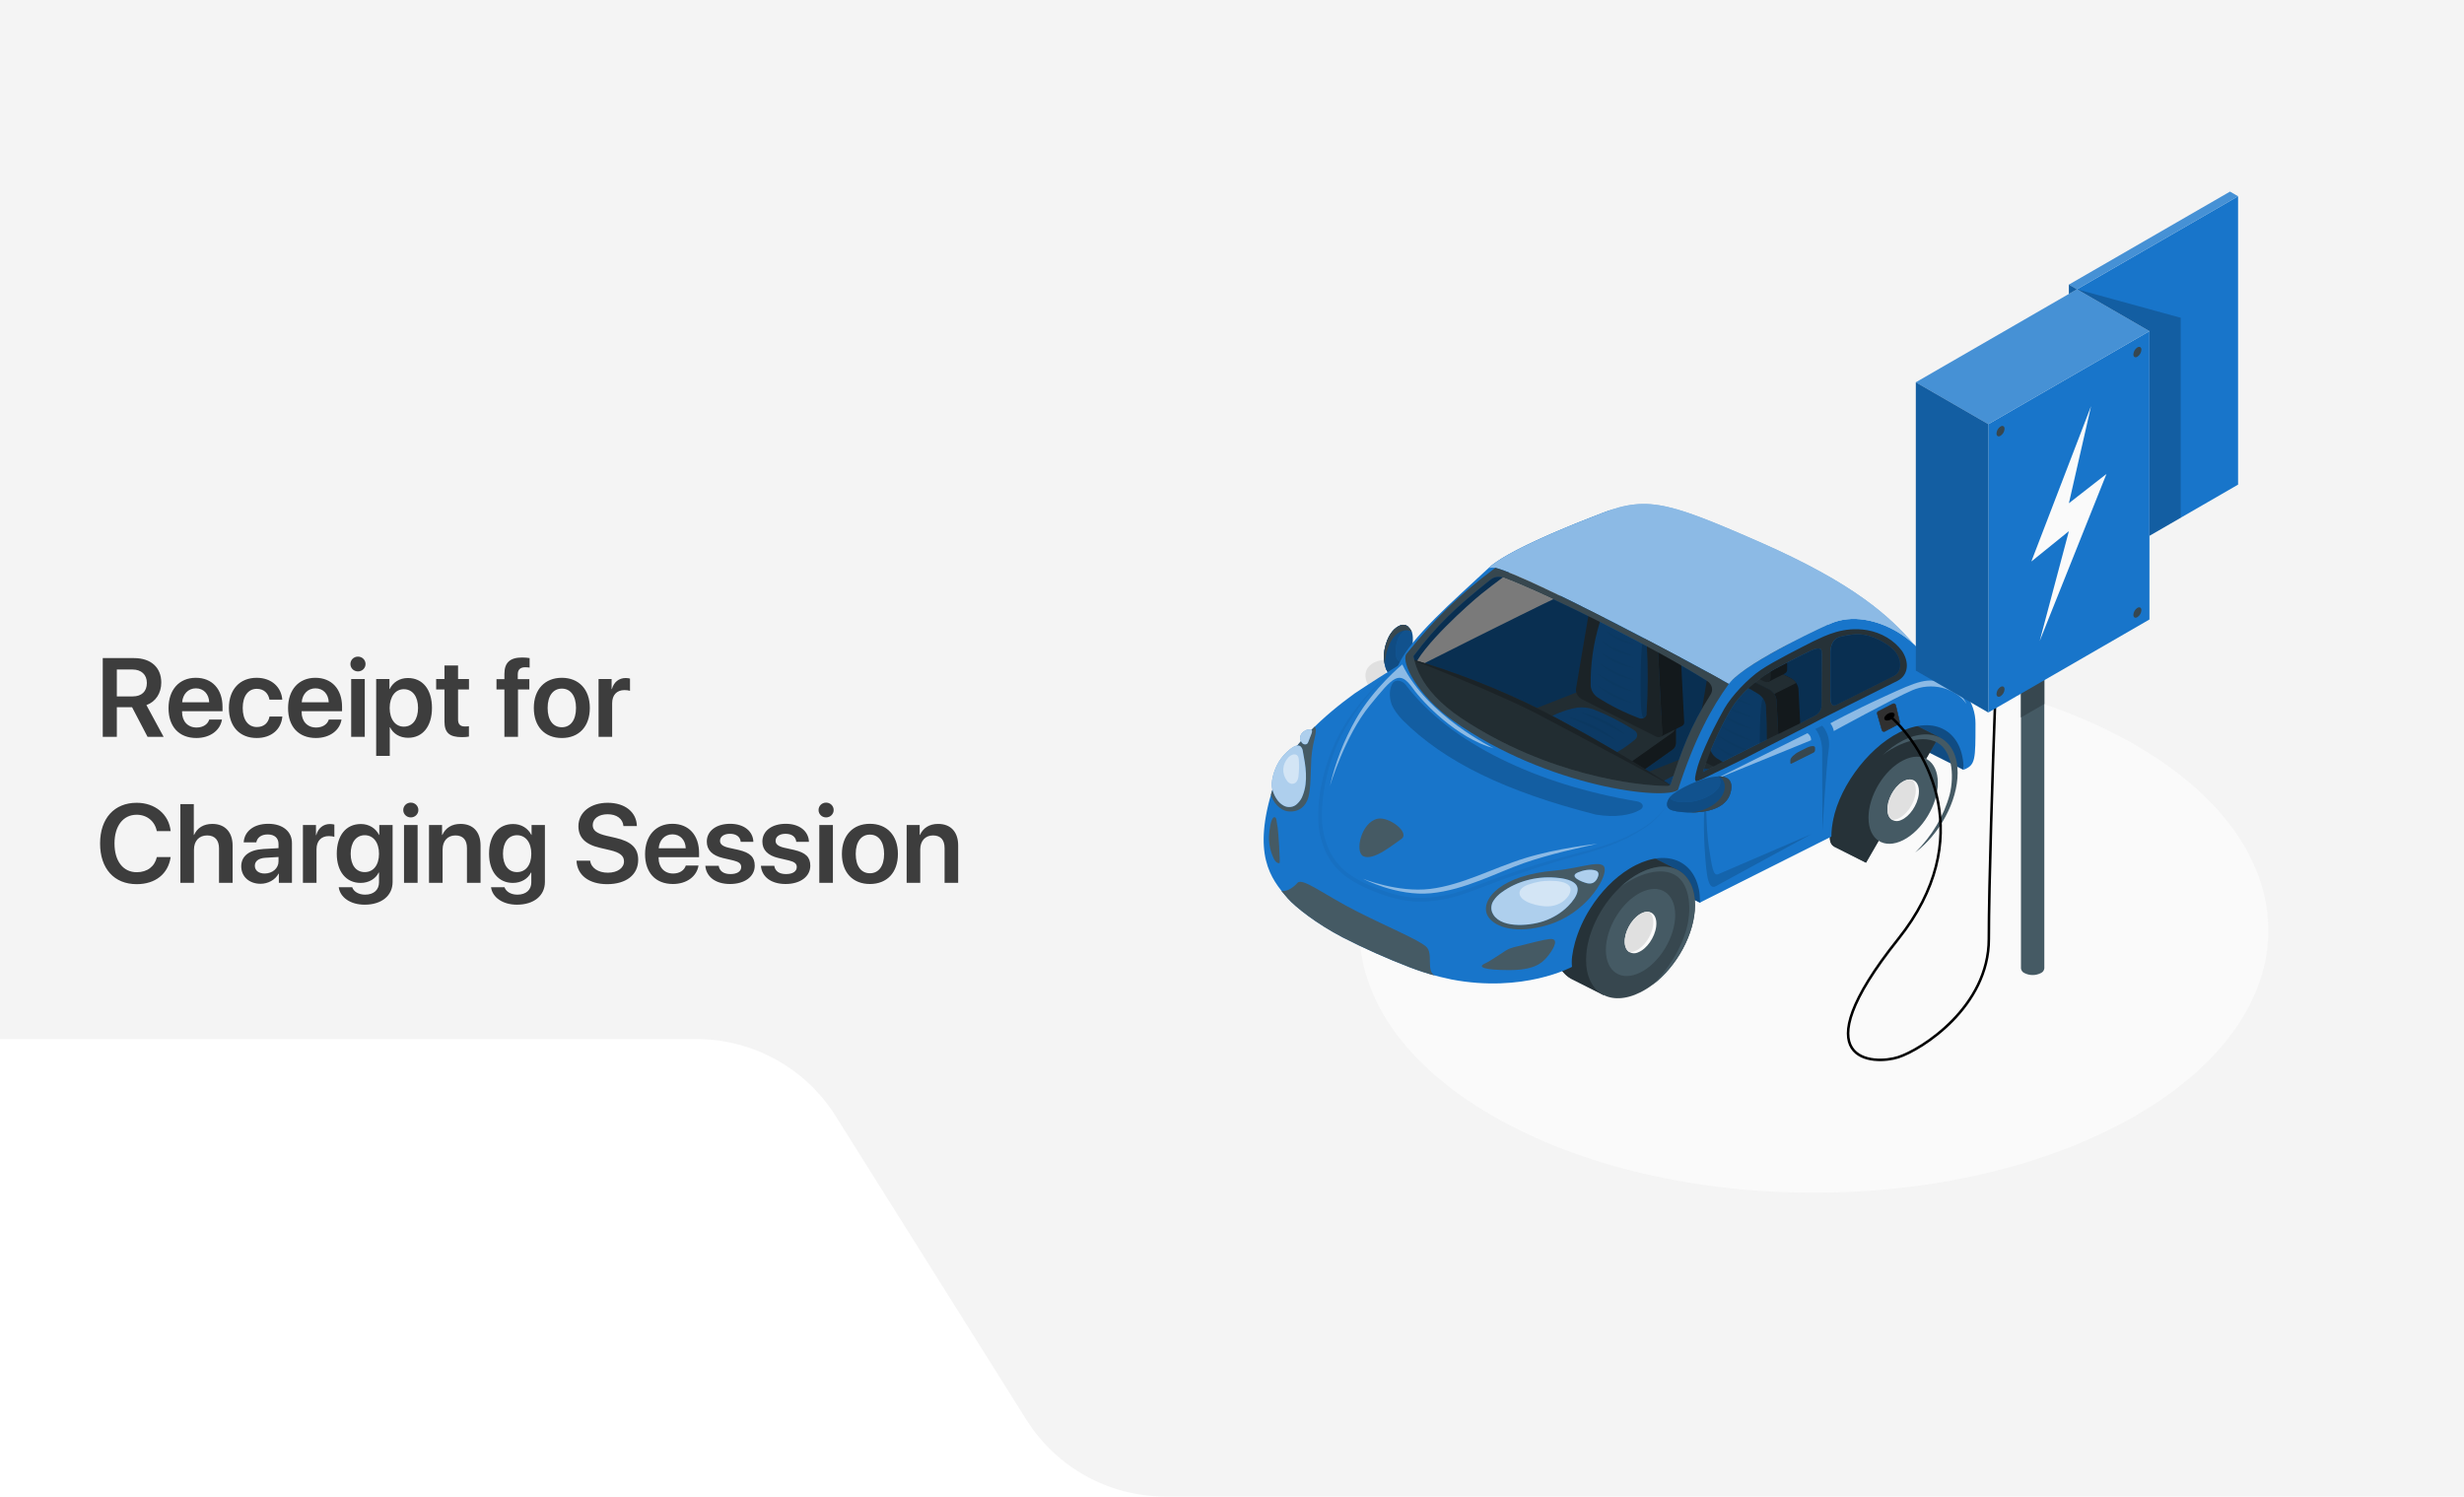 <svg xmlns="http://www.w3.org/2000/svg" width="1080" height="656" fill="none" viewBox="0 0 1080 656"><path fill="#F4F4F4" d="M1184 584C1184 623.764 1151.76 656 1112 656H510.812C486.042 656 463.012 643.268 449.838 622.291L366.251 489.191C353.078 468.215 330.048 455.483 305.278 455.483H-5C-44.764 455.483 -77 423.247 -77 383.483V72C-77 32.236 -44.764 0 -5 0H1112C1151.76 0 1184 32.236 1184 72V584Z"/><path fill="#E0E0E0" d="M637.57 353.608C637.57 353.608 638.777 337.669 635.492 322.388C632.208 307.107 624.229 295.34 614.447 290.747C604.666 286.154 592.944 292.412 601.39 302.871C609.835 313.33 627.349 331.978 627.248 359.236L637.57 353.608Z"/><path fill="#fff" d="M632.546 353.05H632.665C632.818 353.045 632.964 352.98 633.07 352.869C633.176 352.758 633.234 352.609 633.232 352.455C632.317 319.076 621.19 302.358 608.344 293.895C608.216 293.811 608.061 293.782 607.912 293.813C607.762 293.844 607.631 293.932 607.547 294.059C607.505 294.122 607.475 294.192 607.459 294.266C607.444 294.34 607.443 294.416 607.458 294.49C607.472 294.564 607.501 294.635 607.544 294.697C607.586 294.76 607.64 294.814 607.703 294.855C620.376 303.246 631.164 319.616 632.07 352.501C632.074 352.633 632.124 352.76 632.21 352.86C632.297 352.96 632.415 353.027 632.546 353.05Z"/><path fill="#EBEBEB" d="M587.857 323.651C588.04 325.481 589.531 326.909 590.959 328.108C592.386 329.306 593.933 330.587 594.317 332.399C595.104 336.059 590.758 339.445 591.7 343.068C591.95 343.815 592.35 344.503 592.876 345.09C593.401 345.677 594.041 346.15 594.756 346.481C595.927 347.057 597.127 347.57 598.352 348.018C598.953 348.199 599.564 348.346 600.182 348.457C602.013 348.622 603.74 349.384 605.096 350.626C607.091 352.795 606.843 356.116 607.548 359.008C608.408 362.439 610.449 364.498 615.124 366.09L631.137 357.013C635.126 352.95 636.536 346.033 632.857 341.265C630.652 338.429 626.525 338.072 624.439 335.226C622.609 332.683 623.652 329.004 622.508 326.076C621.365 323.148 618.318 322.123 615.445 321.62C612.571 321.117 609.515 322.306 606.715 321.282C603.915 320.257 601.308 318.601 598.398 317.878C596.986 317.458 595.497 317.367 594.044 317.611C592.591 317.855 591.214 318.429 590.016 319.287C589.322 319.778 588.761 320.434 588.384 321.196C588.007 321.958 587.826 322.802 587.857 323.651Z"/><path fill="#fff" d="M617.704 338.062C617.675 337.998 617.631 337.942 617.576 337.898C610.055 327.229 598.251 322.159 594.271 321.272C594.215 321.251 594.155 321.243 594.095 321.247C594.035 321.252 593.977 321.269 593.924 321.297C593.872 321.326 593.826 321.366 593.79 321.414C593.754 321.461 593.728 321.516 593.715 321.575C593.702 321.633 593.702 321.694 593.714 321.752C593.726 321.811 593.75 321.866 593.786 321.915C593.821 321.963 593.866 322.004 593.918 322.033C593.97 322.063 594.028 322.081 594.088 322.086C597.867 322.928 608.82 327.576 616.195 337.403C613.189 336.389 610.006 336.007 606.846 336.281C603.686 336.555 600.616 337.479 597.83 338.996C597.738 339.056 597.672 339.15 597.648 339.258C597.624 339.365 597.644 339.478 597.702 339.572C597.741 339.627 597.791 339.674 597.849 339.707C597.908 339.74 597.973 339.76 598.041 339.764C598.126 339.767 598.21 339.741 598.279 339.691C601.134 338.147 604.293 337.247 607.533 337.052C610.773 336.858 614.017 337.374 617.036 338.566C621.431 344.857 623.633 352.419 623.304 360.087C623.299 360.191 623.334 360.294 623.402 360.374C623.47 360.454 623.566 360.505 623.67 360.517C623.78 360.519 623.887 360.478 623.967 360.403C624.048 360.328 624.096 360.224 624.1 360.114C624.45 352.26 622.202 344.51 617.704 338.062Z"/><path fill="#E0E0E0" d="M821.434 439.217L914.069 385.734L965.823 415.61L873.187 469.092L821.434 439.217Z"/><g filter="url(#filter0_d)"><path fill="#FAFAFA" d="M654.242 486.322C576.466 441.422 576.466 368.614 654.242 323.706C732.018 278.797 858.125 278.806 935.901 323.706C1013.68 368.605 1013.68 441.422 935.901 486.322C858.125 531.221 732.018 531.23 654.242 486.322Z"/></g><path fill="#1875CA" d="M618.689 285.354L617.811 288.543C615.792 291.843 611.325 296.011 609.726 295.662C608.292 295.356 607.414 293.536 606.966 291.29C606.751 290.217 606.627 289.131 606.595 288.041C606.458 284.503 608.263 276.269 613.881 274.075C614.445 273.865 615.071 273.816 615.669 273.933C616.268 274.051 616.809 274.33 617.216 274.73C617.967 275.384 618.526 276.186 618.845 277.069C619.781 279.519 618.816 285.226 618.689 285.354Z"/><path fill="#000" d="M618.689 285.354C618.396 286.672 617.811 288.543 617.811 288.543C615.792 291.843 611.325 296.011 609.726 295.662C608.292 295.356 607.414 293.536 606.966 291.29C606.751 290.217 606.627 289.131 606.595 288.041C606.458 284.503 608.263 276.269 613.881 274.075C614.445 273.865 615.071 273.816 615.669 273.933C616.268 274.051 616.809 274.33 617.216 274.73C617.967 275.384 618.526 276.186 618.845 277.069C619.781 279.519 618.816 285.226 618.689 285.354Z" opacity=".3"/><path fill="#1875CA" d="M617.811 288.543C615.792 291.843 611.325 296.011 609.726 295.662C608.292 295.356 607.414 293.536 606.966 291.29C606.751 290.217 606.627 289.131 606.595 288.041C606.458 284.503 608.263 276.269 613.881 274.075C614.445 273.865 615.071 273.816 615.669 273.933C616.268 274.051 616.809 274.33 617.216 274.73L616.446 276.244C612.544 277.715 611.462 283.006 611.823 287.029C612.184 291.052 615.558 290.619 617.811 288.543Z"/><path fill="#000" d="M617.811 288.543C615.792 291.843 611.325 296.011 609.726 295.662C608.292 295.356 607.414 293.536 606.966 291.29C606.751 290.217 606.627 289.131 606.595 288.041C606.458 284.503 608.263 276.269 613.881 274.075C614.445 273.865 615.071 273.816 615.669 273.933C616.268 274.051 616.809 274.33 617.216 274.73L616.446 276.244C612.544 277.715 611.462 283.006 611.823 287.029C612.184 291.052 615.558 290.619 617.811 288.543Z" opacity=".35"/><path fill="#37474F" d="M618.835 277.078C617.411 275.768 613.881 275.7 610.916 279.264C607.951 282.828 607.014 288.926 606.966 291.299C606.752 290.223 606.625 289.134 606.585 288.042C606.449 284.512 608.253 276.27 613.871 274.084C616.221 273.14 618.162 275.232 618.835 277.078Z"/><path fill="#1875CA" d="M804.591 275.283L748.628 248.363C746.268 246.916 743.623 245.861 740.826 245.25C743.244 233.282 723.27 219.426 704.739 224.036C704.739 224.036 662.801 239.347 652.462 249.001C637.013 263.46 618.327 279.383 612.748 291.826C611.772 294.08 706.095 375.973 706.095 375.973L745.117 395.646L846.071 295.229C838.093 281.22 827.745 270.205 804.591 275.283ZM704.651 229.182C712.405 227.379 717.857 227.328 725.23 233.274C730.204 237.297 731.833 249.281 727.473 251.272L696.02 265.646H695.971L695.63 265.799C692.821 267.084 693.172 264.387 693.679 262.065C694.869 256.188 697.385 243.846 698.79 236.897C699.307 233.265 701.121 229.999 704.651 229.182ZM619.37 293.238C622.715 283.406 644.348 264.319 649.254 260.364C661.533 250.523 671.686 243.948 675.012 242.358C683.311 238.394 687.613 236.472 690.509 235.23C694.118 233.682 695.152 234.422 695.064 235.323C695.015 235.766 694.937 236.31 694.81 236.948L690.909 255.337C690.256 258.008 689.417 258.578 684.316 261.002C665.424 269.95 619.497 293.187 619.37 293.238Z"/><path fill="#000" d="M804.592 275.283L748.629 248.363C746.269 246.916 743.624 245.861 740.826 245.25C743.245 233.282 723.271 219.426 704.74 224.036C704.74 224.036 665.815 239.228 655.457 248.924C640.008 263.384 620.258 280.786 614.699 293.23C613.724 295.484 706.095 375.973 706.095 375.973L745.118 395.646L846.072 295.229C838.094 281.22 827.746 270.205 804.592 275.283ZM704.652 229.182C712.406 227.379 717.858 227.328 725.231 233.274C730.205 237.297 731.834 249.281 727.474 251.272L696.02 265.646H695.972L695.63 265.799C692.821 267.084 693.173 264.387 693.68 262.065C694.87 256.188 697.386 243.846 698.79 236.897C699.307 233.265 701.121 229.999 704.652 229.182ZM619.371 293.238C622.716 283.406 644.349 264.319 649.254 260.364C661.533 250.523 671.686 243.948 675.012 242.358C683.312 238.394 687.613 236.472 690.51 235.23C694.119 233.682 695.152 234.422 695.065 235.323C695.016 235.766 694.938 236.31 694.811 236.948L690.91 255.337C690.256 258.008 689.418 258.578 684.317 261.002C665.425 269.95 619.498 293.187 619.371 293.238Z" opacity=".2"/><path fill="#37474F" d="M734.527 318.577L723.096 318.381L705.716 309.688C704.093 308.977 702.317 308.571 700.503 308.495C698.689 308.418 696.877 308.674 695.183 309.246L674.087 317.539L659.633 317.292V324.65C659.633 325.5 660.306 326.351 661.671 327.014L699.533 346.075C701.068 346.768 702.796 347.072 704.519 346.953C706.243 346.835 707.894 346.298 709.286 345.403L732.801 328.758C733.314 328.431 733.736 328.007 734.035 327.518C734.334 327.029 734.502 326.488 734.527 325.934V318.577Z"/><path fill="#455A64" d="M661.661 319.657L699.522 338.727C701.059 339.418 702.785 339.721 704.509 339.602C706.232 339.483 707.883 338.948 709.275 338.055L732.79 321.401C735.326 319.606 735.082 316.995 732.244 315.583L705.715 302.323C704.092 301.614 702.316 301.208 700.502 301.132C698.689 301.056 696.877 301.311 695.182 301.88L661.953 314.954C658.949 316.127 658.832 318.237 661.661 319.657Z"/><path fill="#263238" d="M734.536 318.586V325.926C734.512 326.479 734.345 327.02 734.046 327.508C733.746 327.996 733.324 328.418 732.81 328.742L709.295 345.387C707.962 346.274 706.363 346.806 704.691 346.918V339.561C706.363 339.449 707.962 338.917 709.295 338.03L732.81 321.376C733.317 321.052 733.735 320.633 734.034 320.151C734.332 319.668 734.504 319.134 734.536 318.586Z"/><path fill="#263238" d="M738.183 316.399C738.24 316.728 738.196 317.064 738.053 317.372C737.911 317.68 737.676 317.95 737.373 318.152L727.728 323C728.043 322.809 728.289 322.543 728.436 322.234C728.583 321.925 728.625 321.585 728.557 321.256L726.46 280.174C726.354 279.237 726.009 278.333 725.451 277.528C724.892 276.723 724.134 276.037 723.231 275.521L700.507 264.09C700.161 263.881 699.757 263.756 699.338 263.726C698.919 263.696 698.498 263.763 698.117 263.92L707.685 259.105C708.071 258.934 708.503 258.856 708.935 258.88C709.368 258.904 709.785 259.029 710.143 259.241L732.848 270.673C733.753 271.187 734.514 271.873 735.074 272.678C735.635 273.483 735.981 274.388 736.086 275.326L738.183 316.399Z"/><path fill="#37474F" d="M700.516 264.073L723.27 275.513C724.171 276.028 724.929 276.713 725.487 277.516C726.046 278.32 726.391 279.222 726.499 280.157L728.595 321.248C728.683 322.949 727.376 323.655 725.67 322.796L693.338 306.516C692.464 306.027 691.763 305.337 691.312 304.522C690.861 303.706 690.678 302.798 690.783 301.898L696.937 265.587C696.952 265.231 697.078 264.885 697.302 264.586C697.525 264.288 697.837 264.048 698.205 263.892C698.573 263.737 698.982 263.671 699.389 263.703C699.797 263.735 700.186 263.863 700.516 264.073Z"/><path fill="#455A64" d="M735.091 272.68L725.465 277.528C724.919 276.708 724.153 276.016 723.231 275.512L700.507 264.081C700.161 263.872 699.757 263.747 699.338 263.717C698.919 263.687 698.498 263.754 698.117 263.911L707.685 259.097C708.071 258.925 708.503 258.847 708.935 258.871C709.368 258.895 709.785 259.02 710.143 259.233L732.848 270.664C733.768 271.172 734.536 271.863 735.091 272.68Z"/><path fill="#263238" d="M731.123 266.709V256.503C731.123 249.145 725.73 240.469 719.088 237.127C716.045 235.587 713.236 235.426 711.149 236.463L703.766 240.138L707.023 245.564V254.589C707.082 255.52 707.39 256.426 707.924 257.234C708.457 258.042 709.201 258.73 710.095 259.241L717.42 262.924L722.93 272.119L730.177 268.445C730.5 268.257 730.758 267.996 730.925 267.691C731.091 267.385 731.16 267.046 731.123 266.709Z"/><path fill="#455A64" d="M719.088 251.663L728.519 246.917C726.315 242.724 722.911 239.024 719.088 237.101C716.045 235.562 713.236 235.4 711.149 236.438L703.766 240.138L707.023 245.564V247.308L719.088 251.663Z"/><path fill="#37474F" d="M723.905 270.367V260.161C723.905 252.803 718.511 244.127 711.869 240.776C705.227 237.425 699.863 240.674 699.863 248.032V258.238C699.922 259.169 700.23 260.076 700.764 260.884C701.298 261.692 702.041 262.379 702.936 262.891L720.842 271.898C722.52 272.774 723.905 272.085 723.905 270.367Z"/><path fill="#1875CA" d="M701.199 272.825C698.401 281.89 697.062 291.251 697.22 300.638C697.295 301.6 697.593 302.538 698.096 303.396C698.599 304.254 699.296 305.015 700.145 305.631C705.759 309.258 711.833 312.309 718.247 314.724C718.612 314.903 719.026 314.992 719.445 314.982C719.864 314.973 720.271 314.865 720.625 314.669C720.979 314.474 721.266 314.199 721.455 313.873C721.644 313.547 721.729 313.183 721.7 312.818C722.343 302.773 722.379 292.706 721.807 282.657C721.536 280.715 720.427 278.936 718.706 277.682C714.588 275.054 710.157 272.821 705.49 271.022C705.077 270.853 704.626 270.766 704.17 270.769C703.714 270.771 703.264 270.861 702.853 271.034C702.442 271.207 702.081 271.457 701.794 271.767C701.508 272.077 701.305 272.438 701.199 272.825Z"/><path fill="#000" d="M721.419 313.72C721.568 313.421 721.654 313.102 721.673 312.776C722.316 302.731 722.352 292.663 721.78 282.615C721.673 281.656 721.341 280.727 720.805 279.885C719.546 278.32 719.098 291.478 719.108 299.499C719.117 307.52 719.234 315.447 720.736 314.528L720.912 314.401C721.106 314.189 721.276 313.961 721.419 313.72Z" opacity=".15"/><g opacity=".15"><path fill="#000" d="M699.328 299.916L700.06 300.324C700.518 300.596 701.181 300.954 701.961 301.405C703.532 302.255 705.629 303.446 707.813 304.518C709.998 305.589 712.153 306.593 713.831 307.324C714.67 307.682 715.362 308.013 715.86 308.175C716.357 308.337 716.63 308.524 716.63 308.524L715.782 308.371C715.245 308.252 714.475 308.098 713.577 307.835C712.548 307.548 711.536 307.215 710.544 306.84C710.008 306.618 709.432 306.414 708.886 306.159C708.34 305.904 707.774 305.64 707.218 305.377C706.126 304.815 705.063 304.228 704.097 303.616C703.223 303.063 702.383 302.469 701.581 301.838C700.869 301.294 700.323 300.784 699.943 300.443C699.562 300.103 699.328 299.916 699.328 299.916Z" opacity=".15"/><path fill="#000" d="M699.328 294.728C699.328 294.728 699.601 294.864 700.06 295.127C700.518 295.391 701.181 295.765 701.961 296.208C703.532 297.058 705.629 298.257 707.813 299.321C709.998 300.384 712.153 301.396 713.831 302.127C714.67 302.493 715.362 302.816 715.86 303.021L716.63 303.361C716.63 303.361 716.318 303.361 715.782 303.208C715.245 303.055 714.475 302.935 713.577 302.68C712.68 302.425 711.627 302.085 710.544 301.677C710.008 301.456 709.432 301.251 708.886 300.996C708.34 300.741 707.774 300.486 707.218 300.222C706.126 299.661 705.063 299.065 704.097 298.453C703.223 297.9 702.383 297.306 701.581 296.675C700.869 296.131 700.323 295.621 699.943 295.28C699.562 294.94 699.328 294.728 699.328 294.728Z" opacity=".15"/><path fill="#000" d="M700.557 290.432L701.239 290.797C701.659 291.053 702.283 291.367 703.005 291.784C704.448 292.635 706.389 293.638 708.388 294.574C710.388 295.51 712.455 296.377 714.016 297.032L715.889 297.883C716.347 298.078 716.601 298.206 716.601 298.206L715.811 298.07C715.323 297.968 714.601 297.84 713.772 297.627C712.943 297.415 711.958 297.134 710.944 296.777C710.437 296.59 709.91 296.411 709.393 296.19C708.876 295.969 708.349 295.748 707.832 295.51C707.316 295.271 706.808 295.008 706.321 294.735C705.833 294.463 705.345 294.183 704.916 293.885C704.104 293.377 703.325 292.829 702.585 292.243C701.942 291.733 701.444 291.257 701.093 290.942C700.742 290.627 700.557 290.432 700.557 290.432Z" opacity=".15"/><path fill="#000" d="M701.055 285.584C701.055 285.584 701.299 285.703 701.718 285.941C702.137 286.179 702.693 286.486 703.425 286.885C704.829 287.668 706.702 288.672 708.643 289.556C710.583 290.441 712.544 291.257 714.095 291.878L715.918 292.661L716.601 292.975C716.601 292.975 716.318 292.975 715.84 292.856C715.362 292.737 714.67 292.635 713.89 292.44C713.11 292.244 712.134 291.98 711.149 291.657C710.661 291.478 710.174 291.325 709.637 291.113C709.101 290.9 708.662 290.687 708.116 290.466C707.57 290.245 707.141 289.99 706.653 289.735C706.165 289.48 705.726 289.199 705.288 288.944C704.504 288.453 703.755 287.922 703.044 287.353C702.41 286.86 701.932 286.401 701.601 286.094C701.269 285.788 701.055 285.584 701.055 285.584Z" opacity=".15"/><path fill="#000" d="M701.904 280.965L702.529 281.288L704.138 282.139C705.729 283.039 707.373 283.865 709.063 284.614C710.897 285.422 712.818 286.128 714.242 286.715C715.666 287.302 716.602 287.752 716.602 287.752C715.729 287.633 714.863 287.474 714.008 287.276C712.116 286.864 710.279 286.28 708.527 285.532C708.059 285.311 707.551 285.099 707.132 284.86C706.713 284.622 706.254 284.359 705.845 284.12C705.102 283.656 704.395 283.151 703.728 282.606C703.075 282.099 702.466 281.55 701.904 280.965Z" opacity=".15"/><path fill="#000" d="M703.873 276.517C703.873 276.517 704.692 276.916 705.824 277.554C706.955 278.192 708.516 278.983 710.105 279.706C711.695 280.429 713.324 281.101 714.553 281.637C715.782 282.173 716.581 282.59 716.581 282.59C715.815 282.504 715.055 282.374 714.309 282.198C712.664 281.823 711.072 281.293 709.559 280.616C709.149 280.421 708.74 280.225 708.35 280.012C707.96 279.8 707.589 279.579 707.228 279.357C706.583 278.949 705.974 278.5 705.404 278.014C704.849 277.551 704.337 277.05 703.873 276.517Z" opacity=".15"/></g><path fill="#1875CA" d="M691.505 310.157C685.536 311.092 679.626 313.746 673.764 317.582C673.402 317.791 673.105 318.074 672.899 318.407C672.694 318.741 672.586 319.113 672.586 319.492C672.586 319.87 672.694 320.243 672.899 320.576C673.105 320.909 673.402 321.193 673.764 321.401C680.849 325.941 688.499 329.77 696.567 332.816C697.602 333.162 698.705 333.327 699.813 333.301C700.921 333.275 702.012 333.058 703.023 332.663C708.036 330.437 712.638 327.57 716.678 324.157C717.001 323.882 717.25 323.548 717.406 323.179C717.562 322.809 717.622 322.414 717.581 322.022C717.54 321.63 717.399 321.251 717.168 320.913C716.938 320.574 716.624 320.285 716.249 320.066C710.68 316.46 704.679 313.391 698.352 310.914C696.174 310.179 693.824 309.919 691.505 310.157Z"/><g opacity=".2"><path fill="#000" d="M676.955 319.504C676.955 319.504 677.335 319.589 677.93 319.759C678.525 319.929 679.491 320.184 680.573 320.542C683.21 321.42 685.769 322.466 688.23 323.672C690.684 324.887 693.022 326.272 695.223 327.814C697.007 329.098 698.08 330.059 698.08 330.059L694.823 328.299C692.872 327.244 690.288 325.875 687.644 324.573C685.001 323.272 682.319 322.022 680.291 321.086L677.843 319.946L676.955 319.504Z" opacity=".2"/><path fill="#000" d="M682.652 316.646L683.628 316.901C684.262 317.079 685.188 317.326 686.261 317.692C688.9 318.562 691.459 319.605 693.917 320.813C696.374 322.025 698.713 323.41 700.91 324.956C702.695 326.24 703.768 327.201 703.768 327.201L700.52 325.44C698.569 324.386 695.975 323.016 693.332 321.715C690.689 320.414 688.007 319.163 685.988 318.228L683.579 317.054C682.984 316.816 682.652 316.646 682.652 316.646Z" opacity=".2"/><path fill="#000" d="M687.537 314.222L688.512 314.477C689.146 314.664 690.073 314.902 691.156 315.268C693.792 316.139 696.349 317.186 698.802 318.398C701.265 319.605 703.607 320.991 705.805 322.54C706.8 323.243 707.754 323.99 708.662 324.777C708.662 324.777 707.355 324.08 705.405 323.017C703.454 321.953 700.87 320.592 698.217 319.291C695.564 317.99 692.901 316.739 690.873 315.804L688.425 314.664C687.869 314.392 687.537 314.222 687.537 314.222Z" opacity=".2"/><path fill="#000" d="M692.873 312.231L693.848 312.461C694.434 312.623 695.282 312.844 696.267 313.167C698.696 313.96 701.05 314.915 703.309 316.025C705.564 317.138 707.708 318.416 709.717 319.844C711.345 321.026 712.33 321.919 712.33 321.919C712.33 321.919 712.018 321.775 711.492 321.486L709.327 320.329C707.532 319.368 705.152 318.117 702.724 316.927C700.295 315.736 697.847 314.579 695.994 313.711L693.761 312.648C693.175 312.393 692.873 312.231 692.873 312.231Z" opacity=".2"/></g><path fill="#37474F" d="M786.724 345.268L775.293 345.072L757.894 336.379C756.27 335.67 754.495 335.264 752.681 335.188C750.867 335.112 749.055 335.367 747.361 335.937L726.274 344.272L711.82 344.026V351.383C711.82 352.234 712.493 353.084 713.868 353.748L751.73 372.817C753.266 373.511 754.994 373.815 756.718 373.694C758.442 373.574 760.093 373.034 761.483 372.137L784.998 355.491C785.511 355.166 785.934 354.744 786.234 354.256C786.535 353.769 786.706 353.229 786.734 352.676L786.724 345.268Z"/><path fill="#455A64" d="M713.869 346.356L751.731 365.418C753.266 366.112 754.993 366.418 756.717 366.299C758.441 366.18 760.093 365.642 761.484 364.746L784.998 348.1C787.534 346.297 787.3 343.694 784.462 342.274L757.894 329.022C756.272 328.311 754.496 327.904 752.682 327.828C750.867 327.751 749.055 328.008 747.361 328.58L714.132 341.644C711.158 342.818 711.031 344.927 713.869 346.356Z"/><path fill="#263238" d="M786.735 345.276V352.625C786.712 353.178 786.544 353.719 786.245 354.207C785.946 354.695 785.523 355.117 785.009 355.441L761.494 372.086C760.166 372.975 758.57 373.507 756.9 373.617V366.26C758.57 366.149 760.166 365.617 761.494 364.729L785.009 348.083C785.517 347.756 785.936 347.335 786.234 346.849C786.533 346.364 786.704 345.827 786.735 345.276Z"/><path fill="#263238" d="M790.382 343.098C790.441 343.426 790.397 343.761 790.254 344.068C790.112 344.375 789.876 344.643 789.573 344.842L779.937 349.699C780.252 349.506 780.498 349.239 780.645 348.928C780.791 348.618 780.833 348.277 780.766 347.947L778.669 306.847C778.561 305.91 778.215 305.006 777.654 304.201C777.094 303.396 776.334 302.71 775.431 302.195L752.716 290.772C752.366 290.566 751.962 290.442 751.542 290.412C751.121 290.382 750.699 290.447 750.316 290.602L759.894 285.787C760.28 285.62 760.709 285.545 761.139 285.569C761.569 285.593 761.984 285.715 762.342 285.924L785.047 297.364C785.951 297.877 786.711 298.561 787.272 299.365C787.832 300.168 788.178 301.072 788.285 302.008L790.382 343.098Z"/><path fill="#37474F" d="M752.715 290.772L775.43 302.204C776.332 302.718 777.091 303.403 777.652 304.206C778.212 305.01 778.559 305.912 778.668 306.848L780.755 347.947C780.843 349.648 779.536 350.345 777.829 349.495L745.498 333.215C744.625 332.728 743.924 332.039 743.473 331.225C743.022 330.411 742.838 329.504 742.942 328.605L749.116 292.294C749.124 291.933 749.246 291.581 749.469 291.277C749.692 290.972 750.007 290.728 750.38 290.57C750.753 290.413 751.168 290.348 751.58 290.384C751.992 290.419 752.385 290.554 752.715 290.772Z"/><path fill="#455A64" d="M787.29 299.379L777.674 304.219C777.121 303.401 776.352 302.71 775.431 302.203L752.716 290.772C752.366 290.566 751.962 290.442 751.542 290.412C751.121 290.382 750.699 290.447 750.316 290.602L759.894 285.787C760.28 285.62 760.709 285.545 761.139 285.569C761.569 285.593 761.984 285.715 762.342 285.924L785.047 297.364C785.971 297.867 786.741 298.559 787.29 299.379Z"/><path fill="#263238" d="M783.322 293.4V283.194C783.322 275.828 777.939 267.152 771.287 263.809C768.244 262.27 765.435 262.108 763.348 263.146L756.014 266.871L759.261 272.306V281.331C759.318 282.262 759.627 283.169 760.162 283.976C760.698 284.783 761.446 285.468 762.343 285.975L769.658 289.667L775.169 298.861L782.415 295.178C782.737 294.982 782.992 294.712 783.152 294.399C783.311 294.086 783.37 293.741 783.322 293.4Z"/><path fill="#455A64" d="M771.285 278.353L780.716 273.607C778.512 269.414 775.118 265.714 771.285 263.792C768.242 262.252 765.433 262.091 763.346 263.128L756.012 266.871L759.259 272.306V274.075L771.285 278.353Z"/><path fill="#37474F" d="M776.102 297.066V286.859C776.102 279.501 770.718 270.826 764.067 267.483C757.415 264.14 752.041 267.389 752.041 274.747V284.954C752.101 285.885 752.411 286.792 752.946 287.6C753.481 288.408 754.227 289.096 755.123 289.606L773.01 298.614C774.727 299.464 776.102 298.775 776.102 297.066Z"/><path fill="#1875CA" d="M753.397 299.473C750.605 308.54 749.266 317.9 749.418 327.287C749.496 328.249 749.796 329.187 750.298 330.046C750.801 330.906 751.497 331.668 752.344 332.288C757.96 335.912 764.033 338.963 770.446 341.38C770.812 341.557 771.226 341.644 771.644 341.633C772.062 341.621 772.47 341.512 772.823 341.316C773.176 341.121 773.462 340.846 773.651 340.52C773.841 340.195 773.926 339.831 773.898 339.467C774.541 329.422 774.577 319.354 774.005 309.306C773.739 307.362 772.629 305.582 770.904 304.33C766.788 301.707 762.361 299.477 757.698 297.678C757.285 297.508 756.834 297.42 756.378 297.421C755.921 297.422 755.47 297.511 755.058 297.683C754.646 297.855 754.283 298.105 753.996 298.415C753.709 298.724 753.504 299.086 753.397 299.473Z"/><path fill="#000" d="M773.616 340.41C773.766 340.112 773.852 339.792 773.87 339.466C774.513 329.421 774.549 319.354 773.977 309.305C773.867 308.347 773.535 307.418 773.002 306.575C771.744 305.018 771.305 318.168 771.315 326.189C771.324 334.21 771.432 342.146 772.943 341.218C773.003 341.18 773.059 341.138 773.109 341.091C773.305 340.88 773.475 340.652 773.616 340.41Z" opacity=".15"/><g opacity=".15"><path fill="#000" d="M751.555 326.606L752.286 327.015C752.745 327.295 753.408 327.653 754.237 328.095C755.797 328.945 757.894 330.145 760.089 331.208C762.283 332.271 764.439 333.283 766.106 334.015C766.945 334.381 767.638 334.704 768.135 334.908L768.905 335.248C768.905 335.248 768.593 335.206 768.057 335.095C767.521 334.984 766.75 334.823 765.853 334.568C764.955 334.313 763.902 333.972 762.82 333.564C762.283 333.343 761.717 333.139 761.171 332.884C760.625 332.628 760.059 332.373 759.503 332.11C758.411 331.548 757.338 330.953 756.382 330.34C755.505 329.787 754.662 329.194 753.856 328.563C753.144 328.018 752.608 327.508 752.218 327.168C751.828 326.828 751.555 326.606 751.555 326.606Z" opacity=".15"/><path fill="#000" d="M751.555 321.418C751.555 321.418 751.828 321.554 752.286 321.826C752.745 322.098 753.408 322.456 754.237 322.906C755.797 323.8 757.894 324.948 760.089 326.02C762.283 327.091 764.439 328.086 766.106 328.818C766.945 329.184 767.638 329.507 768.135 329.711C768.632 329.915 768.905 330.06 768.905 330.06L768.057 329.898C767.521 329.779 766.75 329.634 765.853 329.371C764.955 329.107 763.902 328.775 762.82 328.367C762.283 328.154 761.717 327.95 761.171 327.687C760.625 327.423 760.059 327.176 759.503 326.913C758.411 326.351 757.338 325.764 756.382 325.152C755.427 324.54 754.559 323.927 753.856 323.374C753.154 322.821 752.608 322.32 752.218 321.979C751.828 321.639 751.555 321.418 751.555 321.418Z" opacity=".15"/><path fill="#000" d="M752.754 317.122L753.437 317.488C753.856 317.743 754.48 318.066 755.202 318.474C756.655 319.325 758.586 320.329 760.595 321.273C762.605 322.217 764.653 323.076 766.213 323.731L768.096 324.539C768.544 324.735 768.798 324.862 768.798 324.862C768.798 324.862 768.515 324.862 768.018 324.726C767.52 324.59 766.808 324.505 765.969 324.284C765.131 324.063 764.165 323.791 763.141 323.433C762.644 323.246 762.107 323.076 761.59 322.846C761.073 322.617 760.547 322.404 760.03 322.166C759.513 321.928 759.054 321.664 758.528 321.4C758.001 321.137 757.552 320.848 757.114 320.55C756.304 320.042 755.529 319.494 754.792 318.908C754.139 318.398 753.641 317.93 753.29 317.607L752.754 317.122Z" opacity=".15"/><path fill="#000" d="M753.25 312.274C753.25 312.274 753.504 312.402 753.913 312.632C754.323 312.861 754.889 313.185 755.62 313.576C757.024 314.358 758.897 315.362 760.838 316.247C762.779 317.131 764.788 317.948 766.29 318.577L768.114 319.36C768.553 319.547 768.796 319.674 768.796 319.674L768.036 319.547C767.558 319.453 766.865 319.334 766.085 319.13C765.305 318.926 764.33 318.679 763.344 318.347C762.857 318.177 762.369 318.016 761.833 317.803C761.296 317.59 760.857 317.386 760.311 317.165C759.765 316.944 759.336 316.68 758.848 316.425C758.361 316.17 757.922 315.898 757.483 315.634C756.697 315.146 755.948 314.615 755.24 314.044C754.606 313.55 754.128 313.091 753.796 312.785C753.465 312.479 753.25 312.274 753.25 312.274Z" opacity=".15"/><path fill="#000" d="M754.1 307.698L754.734 308.03L756.343 308.881C757.919 309.775 759.547 310.598 761.219 311.347C763.053 312.198 764.974 312.87 766.398 313.457C767.822 314.043 768.759 314.486 768.759 314.486C767.888 314.367 767.025 314.208 766.174 314.009C764.284 313.611 762.447 313.04 760.693 312.308C760.215 312.087 759.717 311.866 759.298 311.628C758.879 311.39 758.41 311.135 758.001 310.888C757.259 310.426 756.552 309.924 755.884 309.382C755.245 308.858 754.648 308.296 754.1 307.698Z" opacity=".15"/><path fill="#000" d="M756.07 303.207C756.07 303.207 756.89 303.615 758.021 304.245C759.152 304.874 760.713 305.682 762.303 306.397C763.892 307.111 765.531 307.792 766.75 308.336C767.969 308.88 768.779 309.28 768.779 309.28C768.015 309.195 767.259 309.064 766.516 308.889C764.868 308.515 763.272 307.985 761.756 307.307C761.347 307.111 760.937 306.915 760.547 306.703C760.157 306.49 759.786 306.269 759.425 306.048C758.785 305.638 758.176 305.192 757.602 304.713C757.048 304.246 756.536 303.742 756.07 303.207Z" opacity=".15"/></g><path fill="#1875CA" d="M743.751 336.847C737.782 337.783 731.872 340.436 726.01 344.281C725.648 344.489 725.351 344.773 725.145 345.106C724.94 345.439 724.832 345.812 724.832 346.19C724.832 346.569 724.94 346.941 725.145 347.275C725.351 347.608 725.648 347.891 726.01 348.1C733.098 352.634 740.747 356.46 748.813 359.506C750.903 360.204 753.224 360.152 755.27 359.361C760.281 357.135 764.883 354.268 768.924 350.856C769.249 350.582 769.499 350.248 769.656 349.878C769.813 349.509 769.874 349.113 769.833 348.721C769.791 348.328 769.65 347.949 769.418 347.61C769.187 347.272 768.871 346.983 768.495 346.765C762.917 343.169 756.91 340.109 750.578 337.638C748.41 336.896 746.067 336.624 743.751 336.847Z"/><g opacity=".2"><path fill="#000" d="M729.123 346.194L730.098 346.449C730.732 346.637 731.659 346.883 732.732 347.241C735.373 348.11 737.932 349.157 740.388 350.371C742.875 351.562 745.241 352.936 747.459 354.479C748.456 355.183 749.41 355.933 750.317 356.724L747.069 354.964C745.118 353.9 742.524 352.531 739.881 351.23C737.238 349.928 734.556 348.678 732.537 347.742L730.098 346.637C729.494 346.364 729.123 346.194 729.123 346.194Z" opacity=".2"/><path fill="#000" d="M734.848 343.337C734.848 343.337 735.218 343.422 735.823 343.601C736.428 343.779 737.383 344.026 738.456 344.383C741.097 345.253 743.657 346.299 746.113 347.513C748.574 348.718 750.913 350.104 753.105 351.655C754.104 352.361 755.061 353.111 755.973 353.901L752.715 352.14C750.765 351.077 748.18 349.708 745.527 348.406C742.874 347.105 740.202 345.855 738.183 344.919L735.735 343.779C735.179 343.507 734.848 343.337 734.848 343.337Z" opacity=".2"/><path fill="#000" d="M739.734 340.912C739.734 340.912 740.115 340.997 740.71 341.176C741.305 341.354 742.28 341.601 743.353 341.958C745.993 342.83 748.552 343.876 751.009 345.088C753.465 346.301 755.804 347.686 758.002 349.231C758.999 349.935 759.953 350.684 760.86 351.476L757.602 349.715C755.651 348.661 753.067 347.283 750.424 345.981C747.781 344.68 745.099 343.43 743.07 342.494L740.622 341.354L739.734 340.912Z" opacity=".2"/><path fill="#000" d="M745.07 338.931C745.07 338.931 745.412 338.999 746.046 339.16C746.68 339.322 747.479 339.535 748.474 339.866C750.9 340.654 753.251 341.607 755.506 342.716C757.765 343.829 759.911 345.107 761.924 346.535C762.831 347.191 763.701 347.886 764.528 348.619C764.528 348.619 764.216 348.465 763.699 348.176L761.524 347.02C759.739 346.058 757.349 344.808 754.921 343.617C752.492 342.426 750.044 341.27 748.191 340.402L745.958 339.339L745.07 338.931Z" opacity=".2"/></g><path fill="#1875CA" d="M860.614 337.46L821.543 317.786L843.244 306.856L864.379 318.492L860.614 337.46Z"/><path fill="#000" d="M860.614 337.46L821.543 317.786L843.244 306.856L864.379 318.492L860.614 337.46Z" opacity=".35"/><path fill="#37474F" d="M844.141 332.781L849.749 323.067L836.407 316.322C832.164 314.188 826.507 314.434 820.304 317.556C807.118 324.199 804.348 337.331 804.348 351.817C804.348 359.404 799.365 368.743 804.046 371.175L804.231 371.269L817.886 378.158L823.806 367.909C835.051 360.433 843.712 345.709 844.141 332.781Z"/><path fill="#263238" d="M844.141 332.781L849.749 323.067L836.407 316.322C832.164 314.188 826.507 314.434 820.304 317.556C807.118 324.199 804.348 337.331 804.348 351.817C804.348 359.404 799.365 368.743 804.046 371.175L804.231 371.269L817.886 378.158L823.806 367.909C835.051 360.433 843.712 345.709 844.141 332.781Z"/><path fill="#455A64" d="M834.184 333.3C842.571 329.047 849.379 333.478 849.379 343.132C849.379 352.786 842.552 364.047 834.184 368.275C825.815 372.502 818.988 368.096 818.988 358.434C818.988 348.771 825.796 337.527 834.184 333.3Z"/><path fill="#FAFAFA" d="M841.031 348.066C840.495 352.872 836.993 357.992 833.229 359.489C832.587 359.809 831.849 359.954 831.111 359.904C830.374 359.854 829.671 359.611 829.093 359.208C827.747 358.23 827.055 356.206 827.357 353.501C827.884 348.695 831.376 343.583 835.16 342.086C836.016 341.704 836.995 341.584 837.939 341.746C840.124 342.206 841.411 344.57 841.031 348.066Z"/><path fill="#E0E0E0" d="M839.666 347.453C839.129 352.259 835.628 357.38 831.863 358.877C831.01 359.258 830.033 359.375 829.093 359.208C827.747 358.23 827.055 356.206 827.357 353.501C827.884 348.695 831.376 343.583 835.16 342.086C836.016 341.704 836.995 341.584 837.939 341.746C839.266 342.741 839.968 344.766 839.666 347.453Z"/><path fill="#455A64" d="M858.057 338.76C858.057 351.255 850.109 365.706 839.458 373.701C846.841 366.414 852.044 357.649 854.605 348.185C856.624 339.832 855.863 327.848 847.651 324.82C839.439 321.792 828.603 328.111 825.15 331.046C827.766 328.495 830.811 326.307 834.182 324.556C847.368 317.904 858.057 324.284 858.057 338.76Z"/><path fill="#1875CA" d="M785.886 325.458L785.389 325.705L785.886 325.458Z"/><path fill="#1875CA" d="M846.073 295.229C846.073 283.261 821.115 265.306 802.496 273.284C802.496 273.284 766.839 289.283 758.442 298.98C745.919 313.439 734.761 338.956 731.718 351.426C731.162 353.68 740.086 349.724 743.149 349.087C743.52 349.03 743.902 349.057 744.258 349.164C744.615 349.271 744.934 349.455 745.187 349.699L745.119 395.629L802.711 366.71C802.711 365.366 802.793 364.023 802.955 362.687C804.72 346.756 818.111 328.273 832.468 321.052C848.073 313.201 860.683 320.533 860.683 337.434C863.288 336.379 864.585 335.307 865.228 332.492C865.872 329.677 865.882 325.126 865.882 317.139C865.882 307.945 860.079 298.291 846.073 295.229ZM831.531 296.403L805.442 309.544H805.393L805.091 309.697C802.545 310.981 802.35 308.285 802.35 305.963C802.35 300.085 802.35 293.825 802.35 286.876C802.204 283.202 803.325 279.936 806.72 279.119C814.112 277.316 819.555 277.265 828.128 283.21C833.862 287.285 835.433 294.412 831.531 296.403ZM745.217 339.781C746.572 329.949 755.477 315.863 758.198 311.032C764.391 300.017 776.729 293.885 779.723 292.32C787.223 288.356 791.134 286.434 793.777 285.192C797.074 283.644 798.254 284.342 798.351 285.286C798.351 285.728 798.429 286.272 798.429 286.91V309.739C798.54 310.769 798.296 311.804 797.73 312.713C797.164 313.622 796.3 314.363 795.25 314.843C795.25 314.843 745.334 339.764 745.187 339.815L745.217 339.781Z"/><path fill="#fff" d="M802.271 317.054C803.048 318.081 803.563 319.241 803.783 320.456C803.783 320.456 830.214 305.997 838.134 302.595C842.23 300.801 846.95 300.418 851.356 301.521C855.762 302.624 859.53 305.133 861.912 308.548C861.912 308.548 859.522 302.484 852.802 299.771C845 296.615 840.66 298.58 825.884 305.35C811.108 312.121 802.271 317.054 802.271 317.054Z" opacity=".5"/><path fill="#fff" d="M750.891 341.994L792.215 321.401C792.757 321.756 793.187 322.224 793.467 322.762C793.746 323.3 793.866 323.891 793.814 324.48L750.891 341.994Z" opacity=".5"/><path fill="#37474F" d="M785.222 334.738C785.173 334.763 785.118 334.777 785.061 334.778C785.004 334.778 784.948 334.766 784.899 334.742C784.849 334.718 784.808 334.682 784.779 334.64C784.75 334.597 784.735 334.549 784.734 334.499V333.215C784.734 332.211 786.461 330.527 788.577 329.464L791.708 327.882C793.834 326.819 795.56 326.759 795.56 327.763V328.852C795.559 329.074 795.49 329.293 795.362 329.485C795.234 329.678 795.05 329.838 794.829 329.949L785.222 334.738Z"/><path fill="#000" d="M753.184 383.169C750.843 384.258 750.365 379.877 749.029 371.346C747.693 362.815 747.819 348.525 747.819 348.525C746.21 354.922 746.844 370.402 747.819 380.319C748.795 390.237 750.901 389.318 753.184 387.838L794.02 365.596L753.184 383.169Z" opacity=".15"/><path fill="#000" d="M795.648 319.538C795.648 319.538 798.682 322.643 798.682 329.371C798.682 337.46 798.779 364.134 798.779 364.134C798.779 364.134 800.496 335.291 801.539 328.58C802.583 321.869 798.682 318.084 798.682 318.084L795.648 319.538Z" opacity=".15"/><path fill="#263238" d="M833.726 285.413C832.008 283.064 829.767 281.04 827.135 279.462C824.503 277.884 821.533 276.784 818.403 276.227C808.085 274.458 800.175 278.609 795.191 280.914C794.859 281.067 794.518 281.22 794.216 281.398C790.197 283.482 777.704 289.666 771.784 293.664C766.107 297.5 758.909 305.129 755.808 310.624C748.747 323.153 744.572 333.462 743.636 337.74C743.383 338.914 742.085 343.064 743.987 342.409C744.309 342.299 745.821 341.661 746.172 341.491C753.974 337.765 764.81 332.415 764.81 332.415C764.81 332.415 785.36 321.775 794.196 317.326C795.688 316.578 796.098 316.348 797.902 315.362C799.707 314.375 823.719 302.492 831.609 298.495C836.564 296.003 836.925 290.295 833.726 285.413ZM798.371 308.804C798.471 309.826 798.222 310.852 797.657 311.753C797.091 312.653 796.233 313.388 795.191 313.865L795.045 313.941L794.85 314.043C791.972 315.591 786.481 318.373 782.171 320.431L782.063 320.482L781.829 320.601L781.507 320.763C766.634 327.839 746.523 338.352 746.396 338.403C749.363 329.203 753.324 320.269 758.227 311.721C764.42 300.706 776.758 293.859 779.771 292.286C787.271 288.322 791.182 286.4 793.826 285.158C797.122 283.61 798.302 284.307 798.4 285.252C798.4 285.694 798.478 286.238 798.478 286.876L798.371 308.804ZM830.195 296.241L805.383 308.736H805.334L805.032 308.889C802.486 310.173 802.291 307.477 802.291 305.155C802.291 299.277 802.291 293.825 802.291 286.876C802.145 283.202 803.267 279.935 806.661 279.119C814.053 277.316 819.496 277.265 828.069 283.21C833.862 287.284 834.184 294.25 830.224 296.241H830.195Z"/><path fill="#263238" d="M782.062 320.457L782.247 320.372C782.052 320.508 782.023 320.517 782.062 320.457Z"/><path fill="#263238" d="M785.282 318.875L784.199 319.419L784.667 319.181L785.282 318.875Z"/><path fill="#263238" d="M782.111 320.457L782.472 320.27L782.599 320.21L782.092 320.465L782.111 320.457Z"/><path fill="#263238" d="M783.39 319.827L783.721 319.657L783.984 319.529L782.96 320.04L782.531 320.261L782.863 320.091L782.96 320.04L783.39 319.827Z"/><path fill="#000" d="M798.369 308.804C798.469 309.827 798.221 310.853 797.655 311.753C797.089 312.653 796.232 313.388 795.189 313.865L795.043 313.942L794.848 314.044C791.971 315.592 786.48 318.373 782.169 320.431L782.062 320.482L781.828 320.601L781.506 320.763C766.632 327.84 746.521 338.353 746.395 338.404C749.361 329.203 753.322 320.269 758.225 311.722C764.418 300.707 776.756 293.86 779.77 292.286C787.27 288.323 791.181 286.4 793.824 285.158C797.12 283.61 798.301 284.308 798.398 285.252C798.398 285.694 798.476 286.239 798.476 286.877L798.369 308.804Z" opacity=".5"/><path fill="#000" d="M830.223 296.241L805.411 308.736H805.362L805.06 308.889C802.514 310.173 802.319 307.477 802.319 305.155C802.319 299.277 802.319 293.825 802.319 286.876C802.173 283.202 803.294 279.936 806.689 279.119C814.081 277.316 819.524 277.265 828.097 283.21C833.861 287.284 834.183 294.251 830.223 296.241Z" opacity=".5"/><path fill="#1875CA" d="M838.932 282.462C828.331 270.308 813.126 255.899 770.797 237.382C728.469 218.865 720.852 217.062 698.117 226.521C685.877 231.25 660.256 241.686 652.463 248.975C653.451 248.816 654.46 248.791 655.457 248.899C670.175 252.386 745.371 292.567 757.777 299.78C757.993 299.483 758.231 299.199 758.489 298.929C766.886 289.233 802.544 273.234 802.544 273.234C813.331 268.538 828.38 272.579 839.03 282.471L838.932 282.462Z"/><path fill="#fff" d="M838.932 282.462C828.331 270.308 813.126 255.899 770.797 237.382C728.469 218.865 720.852 217.062 698.117 226.521C685.877 231.25 660.256 241.686 652.463 248.975C653.451 248.816 654.46 248.791 655.457 248.899C670.175 252.386 745.371 292.567 757.777 299.78C757.993 299.483 758.231 299.199 758.489 298.929C766.886 289.233 802.544 273.234 802.544 273.234C813.331 268.538 828.38 272.579 839.03 282.471L838.932 282.462Z" opacity=".5"/><path fill="#455A64" d="M676.221 311.644C647.625 297.091 617.391 288.551 617.332 288.543C618.151 291.239 618.668 296.785 623.779 302.662C627.68 307.213 632.664 312.163 638.73 315.71C653.048 324.428 667.512 330.399 672.427 332.959C697.054 344.604 728.02 348.389 732.165 344.102C732.165 344.102 698.985 323.22 676.221 311.644Z"/><path fill="#37474F" d="M732.165 344.102C730.995 343.464 692.06 322.532 674.066 313.099C656.939 304.117 621.623 290.236 617.332 288.543C637.82 294.458 657.554 302.2 676.221 311.644C695.483 321.636 714.155 332.469 732.165 344.102Z"/><path fill="#1875CA" d="M745.11 395.647L706.049 375.974L727.749 365.044L745.11 373.822V395.647Z"/><path fill="#000" d="M745.11 395.647L706.049 375.974L727.749 365.044L745.11 373.822V395.647Z" opacity=".35"/><path fill="#37474F" d="M729.025 390.756L734.642 381.043L721.32 374.298C717.067 372.171 711.42 372.409 705.208 375.54C692.021 382.182 681.332 399.304 681.332 413.815C681.332 421.402 684.258 426.752 688.949 429.176L689.135 429.27L702.789 436.159L708.709 425.952C719.945 418.425 728.596 403.676 729.025 390.756Z"/><path fill="#263238" d="M729.025 390.756L734.642 381.043L721.32 374.298C717.067 372.171 711.42 372.409 705.208 375.54C692.021 382.182 681.332 399.304 681.332 413.815C681.332 421.402 684.258 426.752 688.949 429.176L689.135 429.27L702.789 436.159L708.709 425.952C719.945 418.425 728.596 403.676 729.025 390.756Z"/><path fill="#37474F" d="M742.945 396.735C742.945 409.222 734.996 423.681 724.355 431.677C724.339 431.673 724.322 431.673 724.306 431.677C722.679 432.906 720.926 434.002 719.069 434.951C705.883 441.594 695.184 435.232 695.203 420.747C695.203 409.809 701.299 397.348 709.969 389.055L710.038 388.987C712.655 386.438 715.7 384.25 719.069 382.497C732.255 375.897 742.945 382.25 742.945 396.735Z"/><path fill="#455A64" d="M719.068 391.275C727.466 387.022 734.264 391.454 734.264 401.108C734.264 410.762 727.437 422.023 719.068 426.242C710.7 430.461 703.873 426.063 703.873 416.409C703.873 406.755 710.681 395.502 719.068 391.275Z"/><path fill="#FAFAFA" d="M725.934 406.092C725.359 410.889 721.809 415.984 718.025 417.455C717.379 417.771 716.64 417.911 715.903 417.856C715.166 417.801 714.464 417.555 713.889 417.149C712.563 416.154 711.88 414.13 712.202 411.433C712.787 406.628 716.318 401.533 720.112 400.061C720.971 399.686 721.951 399.575 722.891 399.747C725.086 400.214 726.354 402.596 725.934 406.092Z"/><path fill="#E0E0E0" d="M724.579 405.514C724.003 410.311 720.463 415.406 716.669 416.877C715.809 417.25 714.83 417.361 713.889 417.192C712.563 416.197 711.88 414.173 712.202 411.476C712.787 406.671 716.318 401.576 720.112 400.104C720.971 399.729 721.951 399.618 722.891 399.789C724.247 400.751 724.9 402.783 724.579 405.514Z"/><path fill="#455A64" d="M742.942 396.736C742.942 409.222 734.993 423.682 724.353 431.677C730.653 425.723 737.188 415.678 739.49 406.117C741.508 397.773 740.757 385.789 732.536 382.761C724.314 379.733 713.468 386.112 710.035 389.021C712.653 386.473 715.698 384.285 719.067 382.531C732.253 375.897 742.942 382.251 742.942 396.736Z"/><path fill="#1875CA" d="M743.442 344.553C743.442 344.553 736.146 345.013 733.357 345.812C730.86 346.527 704.439 345.812 678.301 335.81C662.696 329.856 650.768 324.914 637.464 314.937C620.114 301.94 617.812 293.23 616.066 289.709C608.888 294.157 599.193 300.298 593.634 304.049C580.838 313.329 565.262 327.015 559.098 342.214C558.679 343.243 558.299 344.281 557.977 345.319C548.858 374.298 556.67 384.972 564.492 393.801C567.818 397.569 577.054 404.901 588.572 410.889C598.029 415.733 607.799 420.098 617.831 423.962C623.728 426.238 629.853 428.034 636.128 429.329C667.787 435.419 689.029 423.817 689.029 423.817C688.867 422.283 688.886 420.738 689.088 419.207C689.357 417.153 689.777 415.116 690.346 413.109C691.817 407.919 694.063 402.921 697.027 398.241C701.542 391.071 707.58 384.785 714.299 380.719C715.177 380.175 716.075 379.682 716.972 379.231C731.504 371.908 743.481 377.802 745.022 392.338C745.139 393.393 745.119 394.473 745.119 395.613L745.87 382.25L745.188 346.62C745.188 346.62 742.915 346.271 743.442 344.553Z"/><path fill="#000" d="M616.142 300.205C635.473 325.782 673.851 343.975 717.389 351.239C720.032 351.681 721.086 353.731 718.833 355.016C714.824 357.295 708.056 358.52 699.483 357.083C660.295 347.08 633.162 334.117 614.699 315.566C612.934 313.789 610.534 310.591 609.822 308.32C608.847 305.13 608.984 302.043 610.29 299.695C611.5 297.56 614.66 298.24 616.142 300.205Z" opacity=".2"/><path fill="#455A64" d="M597.603 375.344C602.041 377.377 610.136 370.547 614.184 367.808C618.231 365.069 608.946 357.823 603.797 358.894C596.579 360.434 593.683 373.541 597.603 375.344Z"/><path fill="#455A64" d="M617.82 423.996C621.567 425.449 625.41 426.705 629.329 427.756C624.599 426.114 628.588 417.949 625.038 414.912C621.322 411.74 609.433 406.908 595.037 399.662C580.642 392.415 570.937 384.556 568.704 386.988C564.803 391.352 561.672 390.544 561.652 390.535C562.569 391.683 563.505 392.772 564.442 393.835C567.768 397.603 577.004 404.935 588.522 410.923C597.992 415.768 607.774 420.133 617.82 423.996Z"/><g opacity=".2"><path fill="#000" d="M612.7 291.827C604.664 298.963 597.359 306.797 591.877 315.566C586.332 324.287 582.58 333.786 580.788 343.635C579.809 348.527 579.352 353.487 579.423 358.452C579.461 363.38 580.566 368.257 582.68 372.826C582.924 373.397 583.214 373.951 583.548 374.485C583.88 375.029 584.182 375.574 584.523 376.101C585.238 377.146 586.03 378.149 586.893 379.104C587.747 380.074 588.669 380.997 589.654 381.868C590.674 382.698 591.745 383.479 592.862 384.207C595.149 385.645 597.57 386.914 600.099 388C602.635 389.125 605.24 390.128 607.902 391.003C609.209 391.471 610.564 391.802 611.91 392.177C612.583 392.347 613.266 392.483 613.949 392.636L614.973 392.857L616.007 393.01C618.762 393.475 621.57 393.66 624.375 393.563C630.024 393.297 635.586 392.237 640.848 390.425C643.501 389.574 646.124 388.57 648.777 387.575L656.716 384.649C662.022 382.71 667.386 380.873 672.828 379.223C678.27 377.573 683.742 376.025 689.233 374.553C694.724 373.082 700.225 371.704 705.511 369.781C710.833 367.957 715.864 365.544 720.482 362.603C725.115 359.634 728.949 355.82 731.717 351.426C729.116 355.942 725.387 359.892 720.804 362.985C716.221 366.059 711.206 368.609 705.881 370.572C700.557 372.488 695.124 374.165 689.603 375.599C684.142 377.147 678.709 378.738 673.335 380.473C667.961 382.208 662.607 384.088 657.369 386.027L649.46 388.987C646.836 389.982 644.183 390.994 641.472 391.896C636.038 393.795 630.287 394.916 624.443 395.213C621.503 395.324 618.558 395.145 615.665 394.677L614.583 394.516L613.51 394.286C612.798 394.133 612.086 393.997 611.374 393.827C609.979 393.436 608.565 393.095 607.219 392.619C604.5 391.711 601.843 390.669 599.26 389.497C596.641 388.363 594.138 387.034 591.78 385.525C590.599 384.754 589.469 383.925 588.395 383.042C587.354 382.128 586.376 381.159 585.47 380.141C584.565 379.124 583.735 378.059 582.983 376.952C582.622 376.39 582.3 375.812 582.007 375.251C581.658 374.684 581.352 374.099 581.09 373.498C578.925 368.741 577.804 363.672 577.784 358.554C577.711 353.478 578.224 348.409 579.315 343.422C581.289 333.468 585.251 323.893 591.019 315.133C596.927 306.497 604.229 298.648 612.7 291.827Z" opacity=".2"/></g><path fill="#fff" d="M654.716 328.036C654.716 328.036 625.457 313.772 614.641 291.266C614.641 291.266 602.118 301.549 594.345 315.175C589.056 324.475 585.219 334.349 582.934 344.536C582.934 344.536 589.41 322.643 600.44 309.179C610.788 296.539 613.305 293.435 619.244 301.711C623.789 308.064 638.497 323.425 654.716 328.036Z" opacity=".5"/><path fill="#fff" d="M700.126 369.875C692.87 371.432 679.167 374.4 667.785 378.381C656.403 382.361 642.037 390.127 627.183 391.556C612.329 392.985 597.455 385.228 597.455 385.228C597.455 385.228 612.689 391.352 626.773 389.668C640.856 387.984 654.433 380.499 668.448 376.161C682.463 371.823 700.126 369.875 700.126 369.875Z" opacity=".5"/><path fill="#455A64" d="M680.25 411.62C678.865 411.45 675.373 412.258 669.521 413.729C663.669 415.201 662.236 415.337 660.061 416.647C658.217 417.753 653.302 421.248 650.932 422.312C647.167 424.013 650.932 425.229 661.455 425.238C671.979 425.246 675.539 422.499 677.958 419.683C680.376 416.868 683.41 412.003 680.25 411.62Z"/><path fill="#455A64" d="M556.794 361.752C556.481 363.416 556.285 365.095 556.209 366.779C556.145 370.101 556.879 373.399 558.364 376.459C558.823 377.394 559.622 378.457 560.793 378.364C561.251 378.321 560.286 364.389 560.061 363.054C559.837 361.718 559.661 360.553 559.457 359.303C559.379 358.843 559.184 358.273 558.657 358.231C557.779 358.129 557.184 359.83 556.794 361.752Z"/><path fill="#455A64" d="M573.483 349.469C574.536 345.574 574.458 339.101 574.653 335.12C574.717 331.363 575.217 327.622 576.145 323.953C576.701 321.469 577.121 319.428 576.243 318.543C568.996 325.62 562.589 333.692 559.087 342.214C558.668 343.243 558.287 344.281 557.966 345.319C557.644 346.356 557.361 347.292 557.078 348.253C557.751 351.23 560.784 355.321 564.783 355.687C569.406 356.095 572.42 353.374 573.483 349.469Z"/><path fill="#1875CA" d="M571.717 320.457C572.487 319.906 573.476 319.644 574.467 319.726C575.443 319.845 575.023 321.138 574.809 321.682C574.428 322.652 574.058 323.63 573.677 324.608C573.395 325.322 573.229 326.233 572.146 326.309C570.81 326.36 570.108 324.965 569.874 324.021C569.778 323.337 569.899 322.643 570.224 322.014C570.549 321.386 571.065 320.847 571.717 320.457Z"/><path fill="#fff" d="M571.717 320.457C572.487 319.906 573.476 319.644 574.467 319.726C575.443 319.845 575.023 321.138 574.809 321.682C574.428 322.652 574.058 323.63 573.677 324.608C573.395 325.322 573.229 326.233 572.146 326.309C570.81 326.36 570.108 324.965 569.874 324.021C569.778 323.337 569.899 322.643 570.224 322.014C570.549 321.386 571.065 320.847 571.717 320.457Z" opacity=".65"/><path fill="#1875CA" d="M562.502 353.076C563.422 353.628 564.543 353.866 565.651 353.744C566.759 353.621 567.777 353.147 568.51 352.412C569.701 351.325 570.574 350.003 571.055 348.559C573.425 342.41 572.294 335.707 571.055 329.311C570.991 328.565 570.675 327.852 570.148 327.261C568.354 325.62 565.213 328.571 564.072 329.617C562.224 331.315 560.741 333.289 559.693 335.444C558.259 338.395 556.913 342.699 557.664 345.931C558.279 348.457 559.898 351.647 562.502 353.076Z"/><path fill="#fff" d="M562.502 353.076C563.422 353.628 564.543 353.866 565.651 353.744C566.759 353.621 567.777 353.147 568.51 352.412C569.701 351.325 570.574 350.003 571.055 348.559C573.425 342.41 572.294 335.707 571.055 329.311C570.991 328.565 570.675 327.852 570.148 327.261C568.354 325.62 565.213 328.571 564.072 329.617C562.224 331.315 560.741 333.289 559.693 335.444C558.259 338.395 556.913 342.699 557.664 345.931C558.279 348.457 559.898 351.647 562.502 353.076Z" opacity=".65"/><path fill="#fff" d="M564.735 331.982C563.373 333.42 562.58 335.203 562.475 337.065C562.37 338.927 562.957 340.769 564.149 342.317C564.366 342.643 564.658 342.926 565.007 343.147C565.357 343.368 565.756 343.523 566.178 343.601C566.626 343.619 567.07 343.527 567.461 343.336C567.852 343.145 568.175 342.863 568.392 342.521C568.82 341.833 569.072 341.073 569.133 340.292C569.416 337.905 569.475 335.501 569.309 333.105C569.172 330.154 566.715 329.992 564.735 331.982Z" opacity=".45"/><path fill="#455A64" d="M656.95 389.301C661.826 385.703 669.356 382.641 681.928 381.561C693.114 380.608 703.082 376.126 703.384 381C703.687 385.873 694.811 400.511 678.533 405.428C664.499 409.681 655.565 406.355 652.571 402.238C649.577 398.121 652.142 392.899 656.95 389.301Z"/><path fill="#1875CA" d="M695.612 387.158C697.718 387.66 699.152 386.818 700.03 385.185C700.654 384.002 701.19 382.259 699.484 381.629C697.114 380.779 693.905 381.459 691.681 382.395C687.263 384.249 693.544 386.673 695.612 387.158Z"/><path fill="#fff" d="M695.612 387.158C697.718 387.66 699.152 386.818 700.03 385.185C700.654 384.002 701.19 382.259 699.484 381.629C697.114 380.779 693.905 381.459 691.681 382.395C687.263 384.249 693.544 386.673 695.612 387.158Z" opacity=".65"/><path fill="#1875CA" d="M690.112 393.801C691.526 391.581 692.297 389.038 690.317 387.252C688.337 385.466 684.465 384.896 681.725 384.7C673.294 384.04 664.905 386.311 658.385 391.02C656.86 392.056 655.581 393.341 654.621 394.805C654.145 395.537 653.839 396.343 653.722 397.178C653.605 398.013 653.678 398.86 653.938 399.67C656.718 407.13 669.943 405.981 676.37 403.863C680.567 402.476 684.306 400.206 687.255 397.255C688.343 396.194 689.3 395.036 690.112 393.801Z"/><path fill="#fff" d="M690.112 393.801C691.526 391.581 692.297 389.038 690.317 387.252C688.337 385.466 684.465 384.896 681.725 384.7C673.294 384.04 664.905 386.311 658.385 391.02C656.86 392.056 655.581 393.341 654.621 394.805C654.145 395.537 653.839 396.343 653.722 397.178C653.605 398.013 653.678 398.86 653.938 399.67C656.718 407.13 669.943 405.981 676.37 403.863C680.567 402.476 684.306 400.206 687.255 397.255C688.343 396.194 689.3 395.036 690.112 393.801Z" opacity=".65"/><path fill="#fff" d="M675.082 386.393C673.247 386.709 671.453 387.185 669.728 387.813C667.777 388.511 665.826 389.914 666.021 391.726C666.431 395.622 674.877 397.45 678.496 397.306C680.363 397.264 682.186 396.798 683.784 395.954C685.381 395.11 686.699 393.916 687.605 392.491C691.633 385.398 679.247 385.789 675.082 386.393Z" opacity=".45"/><path fill="#37474F" d="M655.409 248.925C638.36 261.683 629.202 271.039 616.445 286.622C613.89 290.475 621.644 305.13 636.975 315.958C678.465 345.285 730.235 350.959 735.482 346.229C742.865 323.349 750.511 309.808 757.748 299.806C745.323 292.593 670.126 252.412 655.409 248.925ZM732.302 343.669C732.219 343.932 732.033 344.161 731.777 344.316C731.52 344.471 731.209 344.544 730.898 344.52C717.877 344.52 678.231 339.884 640.643 314.912C620.863 301.787 619.888 288.663 619.556 287.634C629.583 274.187 638.399 265.911 653.409 254.028C654.16 253.437 655.091 253.048 656.089 252.908C657.088 252.768 658.111 252.882 659.037 253.237C679.626 261.079 724.383 283.483 748.239 298.496C749.286 299.153 750.02 300.121 750.302 301.219C750.584 302.316 750.395 303.466 749.77 304.45C740.485 319.071 737.091 329.099 732.302 343.669Z"/><path fill="#000" d="M732.302 343.669C732.219 343.932 732.033 344.16 731.777 344.316C731.52 344.471 731.209 344.543 730.898 344.52C717.878 344.52 678.231 339.884 640.643 314.911C620.864 301.787 619.888 288.663 619.557 287.634C629.583 274.186 638.4 265.91 653.41 254.028C654.161 253.437 655.091 253.048 656.09 252.908C657.088 252.768 658.112 252.882 659.037 253.237C679.626 261.079 724.383 283.483 748.239 298.495C749.286 299.152 750.02 300.121 750.302 301.219C750.584 302.316 750.395 303.466 749.77 304.449C740.485 319.071 737.091 329.099 732.302 343.669Z" opacity=".5"/><path fill="#1875CA" d="M758.568 347.242C756.754 354.752 747.226 356.334 740.086 356.147C736.302 356.053 733.191 355.449 732.284 354.973C729.524 353.587 730.801 350.72 732.284 349.019C734.781 346.195 746.006 340.514 753.048 340.335C757.125 340.224 759.827 341.977 758.568 347.242Z"/><path fill="#000" d="M758.568 347.242C756.754 354.752 747.226 356.334 740.086 356.147C736.302 356.053 733.191 355.449 732.284 354.973C729.524 353.587 730.801 350.72 732.284 349.019C734.781 346.195 746.006 340.514 753.048 340.335C757.125 340.224 759.827 341.977 758.568 347.242Z" opacity=".3"/><path fill="#1875CA" d="M758.568 347.242C756.754 354.752 747.226 356.334 740.086 356.147C736.302 356.053 733.191 355.449 732.284 354.973C729.524 353.587 730.801 350.72 732.284 349.019C730.889 351.307 738.243 352.728 744.797 350.678C751.351 348.628 756.228 344.205 753.048 340.335C757.125 340.224 759.827 341.977 758.568 347.242Z"/><path fill="#000" d="M758.568 347.242C756.754 354.752 747.226 356.334 740.086 356.147C736.302 356.053 733.191 355.449 732.284 354.973C729.524 353.587 730.801 350.72 732.284 349.019C730.889 351.307 738.243 352.728 744.797 350.678C751.351 348.628 756.228 344.205 753.048 340.335C757.125 340.224 759.827 341.977 758.568 347.242Z" opacity=".35"/><path fill="#37474F" d="M758.568 347.241C756.754 354.751 747.225 356.333 740.086 356.146C747.196 355.967 752.853 352.395 754.998 348.491C757.144 344.587 755.506 340.836 753.048 340.343C757.125 340.223 759.826 341.976 758.568 347.241Z"/><path fill="#303030" stroke="#303030" stroke-width=".224" d="M829.644 308.537C830.162 308.27 830.793 308.561 830.926 309.128L832.632 316.402C832.725 316.798 832.539 317.207 832.179 317.397L826.155 320.587C825.653 320.852 825.033 320.589 824.876 320.043L822.811 312.872C822.693 312.462 822.881 312.025 823.261 311.829L829.644 308.537Z"/><path fill="#000" d="M827.159 315.858C826.035 315.864 825.575 315.07 826.137 314.096C826.473 313.582 826.924 313.155 827.456 312.849C827.987 312.542 828.583 312.365 829.195 312.332C830.326 312.33 830.779 313.12 830.216 314.094C829.882 314.609 829.431 315.037 828.9 315.344C828.368 315.651 827.772 315.827 827.159 315.858Z"/><path stroke="#000" stroke-width="1.119" d="M828.313 313.829C844.91 328.45 867.006 367.762 832.005 411.624C788.255 466.452 821.599 466.788 832.005 463.431C842.411 460.074 871.727 441.276 871.727 411.624C871.727 387.903 873.518 333.933 874.413 309.913"/><path fill="#455A64" d="M885.814 289.137V424.449C885.855 424.899 886.016 425.33 886.28 425.697C886.544 426.064 886.901 426.353 887.315 426.535C888.435 427.108 889.676 427.406 890.934 427.406C892.192 427.406 893.432 427.108 894.553 426.535C894.966 426.352 895.322 426.062 895.586 425.695C895.85 425.329 896.011 424.898 896.053 424.449V289.137H885.814Z"/><path fill="#37474F" d="M885.814 314.501L896.053 308.59V289.137H885.814V314.501Z"/><path fill="#1875CA" d="M871.512 312.323L942.132 271.55V145.159L871.512 185.932V312.323Z"/><path fill="#1875CA" d="M942.133 145.159L910.355 126.813L839.734 167.586L871.513 185.932L942.133 145.159Z"/><path fill="#fff" d="M942.133 145.159L910.355 126.813L839.734 167.586L871.513 185.932L942.133 145.159Z" opacity=".2"/><path fill="#1875CA" d="M839.734 167.587V293.978L871.513 312.324V185.933L839.734 167.587Z"/><path fill="#000" d="M839.734 167.587V293.978L871.513 312.324V185.933L839.734 167.587Z" opacity=".2"/><path fill="#FAFAFA" d="M916.541 178.018L890.354 246.14L906.824 232.818L894.014 280.984L923.294 207.746L906.824 220.593L916.541 178.018Z"/><path fill="#37474F" d="M876.856 186.948C877.826 186.39 878.622 186.847 878.622 187.973C878.588 188.585 878.41 189.181 878.104 189.711C877.797 190.242 877.369 190.694 876.856 191.029C875.877 191.596 875.09 191.139 875.09 190.013C875.123 189.399 875.3 188.802 875.607 188.27C875.914 187.737 876.342 187.284 876.856 186.948Z"/><path fill="#37474F" d="M876.856 301.124C877.826 300.556 878.622 301.014 878.622 302.139C878.588 302.752 878.41 303.347 878.104 303.878C877.797 304.409 877.369 304.86 876.856 305.195C875.877 305.763 875.09 305.305 875.09 304.18C875.122 303.567 875.298 302.97 875.605 302.439C875.912 301.908 876.341 301.457 876.856 301.124Z"/><path fill="#37474F" d="M936.835 152.296C937.814 151.729 938.601 152.187 938.601 153.312C938.569 153.925 938.393 154.521 938.086 155.053C937.779 155.584 937.35 156.035 936.835 156.368C935.865 156.936 935.078 156.478 935.078 155.353C935.11 154.741 935.286 154.146 935.591 153.615C935.897 153.084 936.323 152.632 936.835 152.296Z"/><path fill="#37474F" d="M936.835 266.462C937.814 265.895 938.601 266.353 938.601 267.478C938.569 268.091 938.393 268.687 938.086 269.219C937.779 269.75 937.35 270.201 936.835 270.534C935.865 271.102 935.078 270.644 935.078 269.519C935.11 268.907 935.286 268.312 935.591 267.781C935.897 267.25 936.323 266.798 936.835 266.462Z"/><path fill="#1875CA" d="M942.134 145.16V234.859L980.976 212.432V86.041L910.355 126.814L942.134 145.16Z"/><path fill="#1875CA" d="M980.975 86.04L910.354 126.813L906.822 124.773L977.443 84L980.975 86.04Z"/><path fill="#fff" d="M980.975 86.04L910.354 126.813L906.822 124.773L977.443 84L980.975 86.04Z" opacity=".2"/><path fill="#1875CA" d="M906.822 128.853V124.772L910.354 126.813L906.822 128.853Z"/><path fill="#000" d="M906.822 128.853V124.772L910.354 126.813L906.822 128.853Z" opacity=".2"/><path fill="#000" d="M910.355 126.813L955.832 139.294V226.952L942.134 234.858V145.159L910.355 126.813Z" opacity=".2"/><path fill="#3D3D3D" d="M51.211 293.476H58.054C61.954 293.476 64.371 295.725 64.371 299.361C64.371 303.094 62.098 305.271 58.174 305.271H51.211V293.476ZM51.211 310.008H57.887L64.682 323H71.716L64.179 309.075C68.294 307.592 70.687 303.788 70.687 299.218C70.687 292.614 66.213 288.475 58.748 288.475H45.039V323H51.211V310.008ZM85.856 301.73C89.277 301.73 91.574 304.242 91.694 307.831H79.851C80.09 304.29 82.506 301.73 85.856 301.73ZM91.718 315.416C91.072 317.521 88.966 318.909 86.191 318.909C82.291 318.909 79.803 316.181 79.803 312.114V311.755H97.532V309.817C97.532 302.113 93.034 297.112 85.832 297.112C78.511 297.112 73.869 302.4 73.869 310.415C73.869 318.502 78.463 323.502 86.071 323.502C92.077 323.502 96.527 320.201 97.293 315.416H91.718ZM123.73 306.683C123.324 301.347 119.185 297.112 112.485 297.112C105.116 297.112 100.331 302.208 100.331 310.319C100.331 318.55 105.116 323.502 112.533 323.502C118.897 323.502 123.276 319.77 123.754 314.1H118.132C117.582 316.971 115.62 318.693 112.605 318.693C108.825 318.693 106.384 315.631 106.384 310.319C106.384 305.104 108.801 301.945 112.557 301.945C115.739 301.945 117.629 303.979 118.108 306.683H123.73ZM138.253 301.73C141.675 301.73 143.972 304.242 144.091 307.831H132.248C132.487 304.29 134.904 301.73 138.253 301.73ZM144.115 315.416C143.469 317.521 141.364 318.909 138.588 318.909C134.688 318.909 132.2 316.181 132.2 312.114V311.755H149.929V309.817C149.929 302.113 145.431 297.112 138.229 297.112C130.908 297.112 126.267 302.4 126.267 310.415C126.267 318.502 130.86 323.502 138.469 323.502C144.474 323.502 148.924 320.201 149.69 315.416H144.115ZM153.925 323H159.882V297.639H153.925V323ZM156.892 294.313C158.758 294.313 160.217 292.877 160.217 291.083C160.217 289.265 158.758 287.829 156.892 287.829C155.049 287.829 153.59 289.265 153.59 291.083C153.59 292.877 155.049 294.313 156.892 294.313ZM178.808 297.208C175.123 297.208 172.252 299.074 170.816 302.017H170.697V297.639H164.883V331.35H170.84V318.789H170.96C172.348 321.636 175.219 323.407 178.903 323.407C185.268 323.407 189.335 318.406 189.335 310.319C189.335 302.208 185.244 297.208 178.808 297.208ZM176.989 318.526C173.281 318.526 170.816 315.296 170.792 310.319C170.816 305.391 173.281 302.113 176.989 302.113C180.841 302.113 183.234 305.319 183.234 310.319C183.234 315.344 180.841 318.526 176.989 318.526ZM194.814 291.705V297.639H191.177V302.232H194.814V316.253C194.814 321.182 196.967 323.12 202.446 323.12C203.714 323.12 204.887 323.024 205.533 322.88V318.334C205.15 318.406 204.384 318.454 203.834 318.454C201.729 318.454 200.771 317.497 200.771 315.416V302.232H205.557V297.639H200.771V291.705H194.814ZM221.084 323H227.042V302.232H232.019V297.71H226.946V295.629C226.946 293.571 227.975 292.495 230.248 292.495C230.942 292.495 231.636 292.566 232.138 292.638V288.475C231.396 288.332 230.104 288.212 228.932 288.212C223.429 288.212 221.084 290.533 221.084 295.461V297.71H217.615V302.232H221.084V323ZM246.254 323.502C253.695 323.502 258.528 318.55 258.528 310.319C258.528 302.113 253.647 297.112 246.254 297.112C238.861 297.112 233.98 302.137 233.98 310.319C233.98 318.55 238.813 323.502 246.254 323.502ZM246.254 318.789C242.474 318.789 240.034 315.727 240.034 310.319C240.034 304.936 242.498 301.85 246.254 301.85C250.035 301.85 252.475 304.936 252.475 310.319C252.475 315.727 250.035 318.789 246.254 318.789ZM262.356 323H268.314V308.238C268.314 304.673 270.348 302.496 273.721 302.496C274.726 302.496 275.635 302.639 276.138 302.831V297.447C275.707 297.352 275.037 297.208 274.271 297.208C271.281 297.208 269.056 298.979 268.194 302.065H268.075V297.639H262.356V323ZM59.92 387.574C68.079 387.574 73.726 383.1 74.802 375.707H68.749C67.792 379.87 64.514 382.334 59.944 382.334C53.963 382.334 50.183 377.478 50.183 369.726C50.183 362.021 53.987 357.141 59.92 357.141C64.394 357.141 67.912 359.988 68.725 364.318H74.802C74.037 356.901 67.936 351.901 59.92 351.901C50.111 351.901 43.866 358.72 43.866 369.726C43.866 380.803 50.063 387.574 59.92 387.574ZM79.061 387H85.019V372.429C85.019 368.697 87.196 366.208 90.785 366.208C94.23 366.208 96.001 368.338 96.001 371.879V387H101.958V370.659C101.958 364.845 98.68 361.16 93.082 361.16C89.23 361.16 86.43 362.907 85.066 365.993H84.947V352.475H79.061V387ZM116.002 382.909C113.418 382.909 111.696 381.593 111.696 379.511C111.696 377.501 113.347 376.209 116.218 376.018L122.08 375.659V377.597C122.08 380.66 119.376 382.909 116.002 382.909ZM114.208 387.407C117.462 387.407 120.644 385.708 122.104 382.957H122.223V387H127.965V369.534C127.965 364.438 123.874 361.112 117.582 361.112C111.122 361.112 107.078 364.51 106.815 369.247H112.342C112.725 367.142 114.519 365.778 117.342 365.778C120.285 365.778 122.08 367.309 122.08 369.965V371.783L115.38 372.166C109.208 372.549 105.738 375.252 105.738 379.75C105.738 384.32 109.303 387.407 114.208 387.407ZM132.774 387H138.732V372.238C138.732 368.673 140.766 366.496 144.139 366.496C145.144 366.496 146.053 366.639 146.556 366.831V361.447C146.125 361.352 145.455 361.208 144.689 361.208C141.699 361.208 139.474 362.979 138.612 366.065H138.493V361.639H132.774V387ZM159.858 382.287C156.102 382.287 153.709 379.272 153.709 374.248C153.709 369.271 156.102 366.113 159.858 366.113C163.663 366.113 166.127 369.319 166.127 374.248C166.127 379.2 163.663 382.287 159.858 382.287ZM159.834 396.57C167.228 396.57 172.084 392.646 172.084 386.593V361.639H166.247V365.993H166.151C164.691 363.074 161.772 361.208 158.16 361.208C151.676 361.208 147.608 366.208 147.608 374.224C147.608 382.119 151.771 387.024 158.04 387.024C161.677 387.024 164.667 385.206 165.983 382.478H166.127V386.761C166.127 389.991 163.902 392.168 160.026 392.168C157.203 392.168 155.025 390.852 154.379 388.914H148.47C149.068 393.364 153.566 396.57 159.834 396.57ZM177.085 387H183.042V361.639H177.085V387ZM180.052 358.313C181.918 358.313 183.377 356.877 183.377 355.083C183.377 353.265 181.918 351.829 180.052 351.829C178.209 351.829 176.75 353.265 176.75 355.083C176.75 356.877 178.209 358.313 180.052 358.313ZM188.043 387H194V372.31C194 368.673 196.178 366.208 199.599 366.208C202.997 366.208 204.671 368.218 204.671 371.807V387H210.629V370.611C210.629 364.749 207.447 361.16 201.848 361.16C197.948 361.16 195.245 362.979 193.881 365.993H193.761V361.639H188.043V387ZM226.611 382.287C222.855 382.287 220.462 379.272 220.462 374.248C220.462 369.271 222.855 366.113 226.611 366.113C230.416 366.113 232.88 369.319 232.88 374.248C232.88 379.2 230.416 382.287 226.611 382.287ZM226.587 396.57C233.98 396.57 238.837 392.646 238.837 386.593V361.639H233V365.993H232.904C231.444 363.074 228.525 361.208 224.913 361.208C218.429 361.208 214.361 366.208 214.361 374.224C214.361 382.119 218.524 387.024 224.793 387.024C228.43 387.024 231.42 385.206 232.736 382.478H232.88V386.761C232.88 389.991 230.655 392.168 226.779 392.168C223.956 392.168 221.778 390.852 221.132 388.914H215.223C215.821 393.364 220.319 396.57 226.587 396.57ZM252.69 377.286C252.954 383.65 258.169 387.574 266.113 387.574C274.463 387.574 279.727 383.459 279.727 376.903C279.727 371.759 276.76 368.864 269.75 367.261L265.778 366.352C261.543 365.347 259.796 364.007 259.796 361.71C259.796 358.839 262.428 356.925 266.328 356.925C270.276 356.925 272.979 358.863 273.267 362.093H279.152C279.009 356.016 273.984 351.901 266.376 351.901C258.863 351.901 253.528 356.04 253.528 362.165C253.528 367.094 256.542 370.156 262.907 371.616L267.381 372.668C271.735 373.697 273.506 375.133 273.506 377.621C273.506 380.492 270.611 382.55 266.448 382.55C262.237 382.55 259.055 380.468 258.672 377.286H252.69ZM294.728 365.73C298.149 365.73 300.446 368.242 300.566 371.831H288.723C288.962 368.29 291.378 365.73 294.728 365.73ZM300.59 379.416C299.944 381.521 297.838 382.909 295.063 382.909C291.163 382.909 288.675 380.181 288.675 376.114V375.755H306.404V373.817C306.404 366.113 301.906 361.112 294.704 361.112C287.383 361.112 282.741 366.4 282.741 374.415C282.741 382.502 287.335 387.502 294.943 387.502C300.949 387.502 305.399 384.201 306.165 379.416H300.59ZM309.801 368.912C309.801 372.573 312.17 375.013 316.859 376.114L321.477 377.19C323.941 377.812 324.875 378.602 324.875 380.085C324.875 381.976 323.08 383.148 320.185 383.148C317.17 383.148 315.376 381.856 315.017 379.535H309.155C309.562 384.344 313.605 387.502 319.97 387.502C326.382 387.502 330.808 384.272 330.808 379.487C330.808 375.731 328.822 373.769 323.75 372.573L319.228 371.568C316.74 370.97 315.591 370.013 315.591 368.577C315.591 366.735 317.314 365.491 319.946 365.491C322.721 365.491 324.468 366.831 324.659 369.008H330.21C330.066 364.318 326.023 361.112 320.065 361.112C313.893 361.112 309.801 364.271 309.801 368.912ZM334.158 368.912C334.158 372.573 336.526 375.013 341.216 376.114L345.833 377.19C348.298 377.812 349.231 378.602 349.231 380.085C349.231 381.976 347.437 383.148 344.542 383.148C341.527 383.148 339.732 381.856 339.374 379.535H333.512C333.918 384.344 337.962 387.502 344.326 387.502C350.738 387.502 355.165 384.272 355.165 379.487C355.165 375.731 353.179 373.769 348.106 372.573L343.584 371.568C341.096 370.97 339.948 370.013 339.948 368.577C339.948 366.735 341.67 365.491 344.302 365.491C347.078 365.491 348.824 366.831 349.016 369.008H354.566C354.423 364.318 350.379 361.112 344.422 361.112C338.249 361.112 334.158 364.271 334.158 368.912ZM359.112 387H365.07V361.639H359.112V387ZM362.079 358.313C363.945 358.313 365.405 356.877 365.405 355.083C365.405 353.265 363.945 351.829 362.079 351.829C360.237 351.829 358.777 353.265 358.777 355.083C358.777 356.877 360.237 358.313 362.079 358.313ZM381.292 387.502C388.732 387.502 393.565 382.55 393.565 374.319C393.565 366.113 388.685 361.112 381.292 361.112C373.898 361.112 369.018 366.137 369.018 374.319C369.018 382.55 373.851 387.502 381.292 387.502ZM381.292 382.789C377.511 382.789 375.071 379.727 375.071 374.319C375.071 368.936 377.535 365.85 381.292 365.85C385.072 365.85 387.512 368.936 387.512 374.319C387.512 379.727 385.072 382.789 381.292 382.789ZM397.394 387H403.351V372.31C403.351 368.673 405.528 366.208 408.95 366.208C412.347 366.208 414.022 368.218 414.022 371.807V387H419.979V370.611C419.979 364.749 416.797 361.16 411.199 361.16C407.299 361.16 404.595 362.979 403.231 365.993H403.112V361.639H397.394V387Z"/><defs><filter id="filter0_d" width="426.543" height="258.192" x="581.8" y="278.739" color-interpolation-filters="sRGB" filterUnits="userSpaceOnUse"><feFlood flood-opacity="0" result="BackgroundImageFix"/><feColorMatrix in="SourceAlpha" type="matrix" values="0 0 0 0 0 0 0 0 0 0 0 0 0 0 0 0 0 0 127 0"/><feOffset dy="2.822"/><feGaussianBlur stdDeviation="7.055"/><feColorMatrix type="matrix" values="0 0 0 0 0 0 0 0 0 0 0 0 0 0 0 0 0 0 0.25 0"/><feBlend in2="BackgroundImageFix" mode="normal" result="effect1_dropShadow"/><feBlend in="SourceGraphic" in2="effect1_dropShadow" mode="normal" result="shape"/></filter></defs></svg>